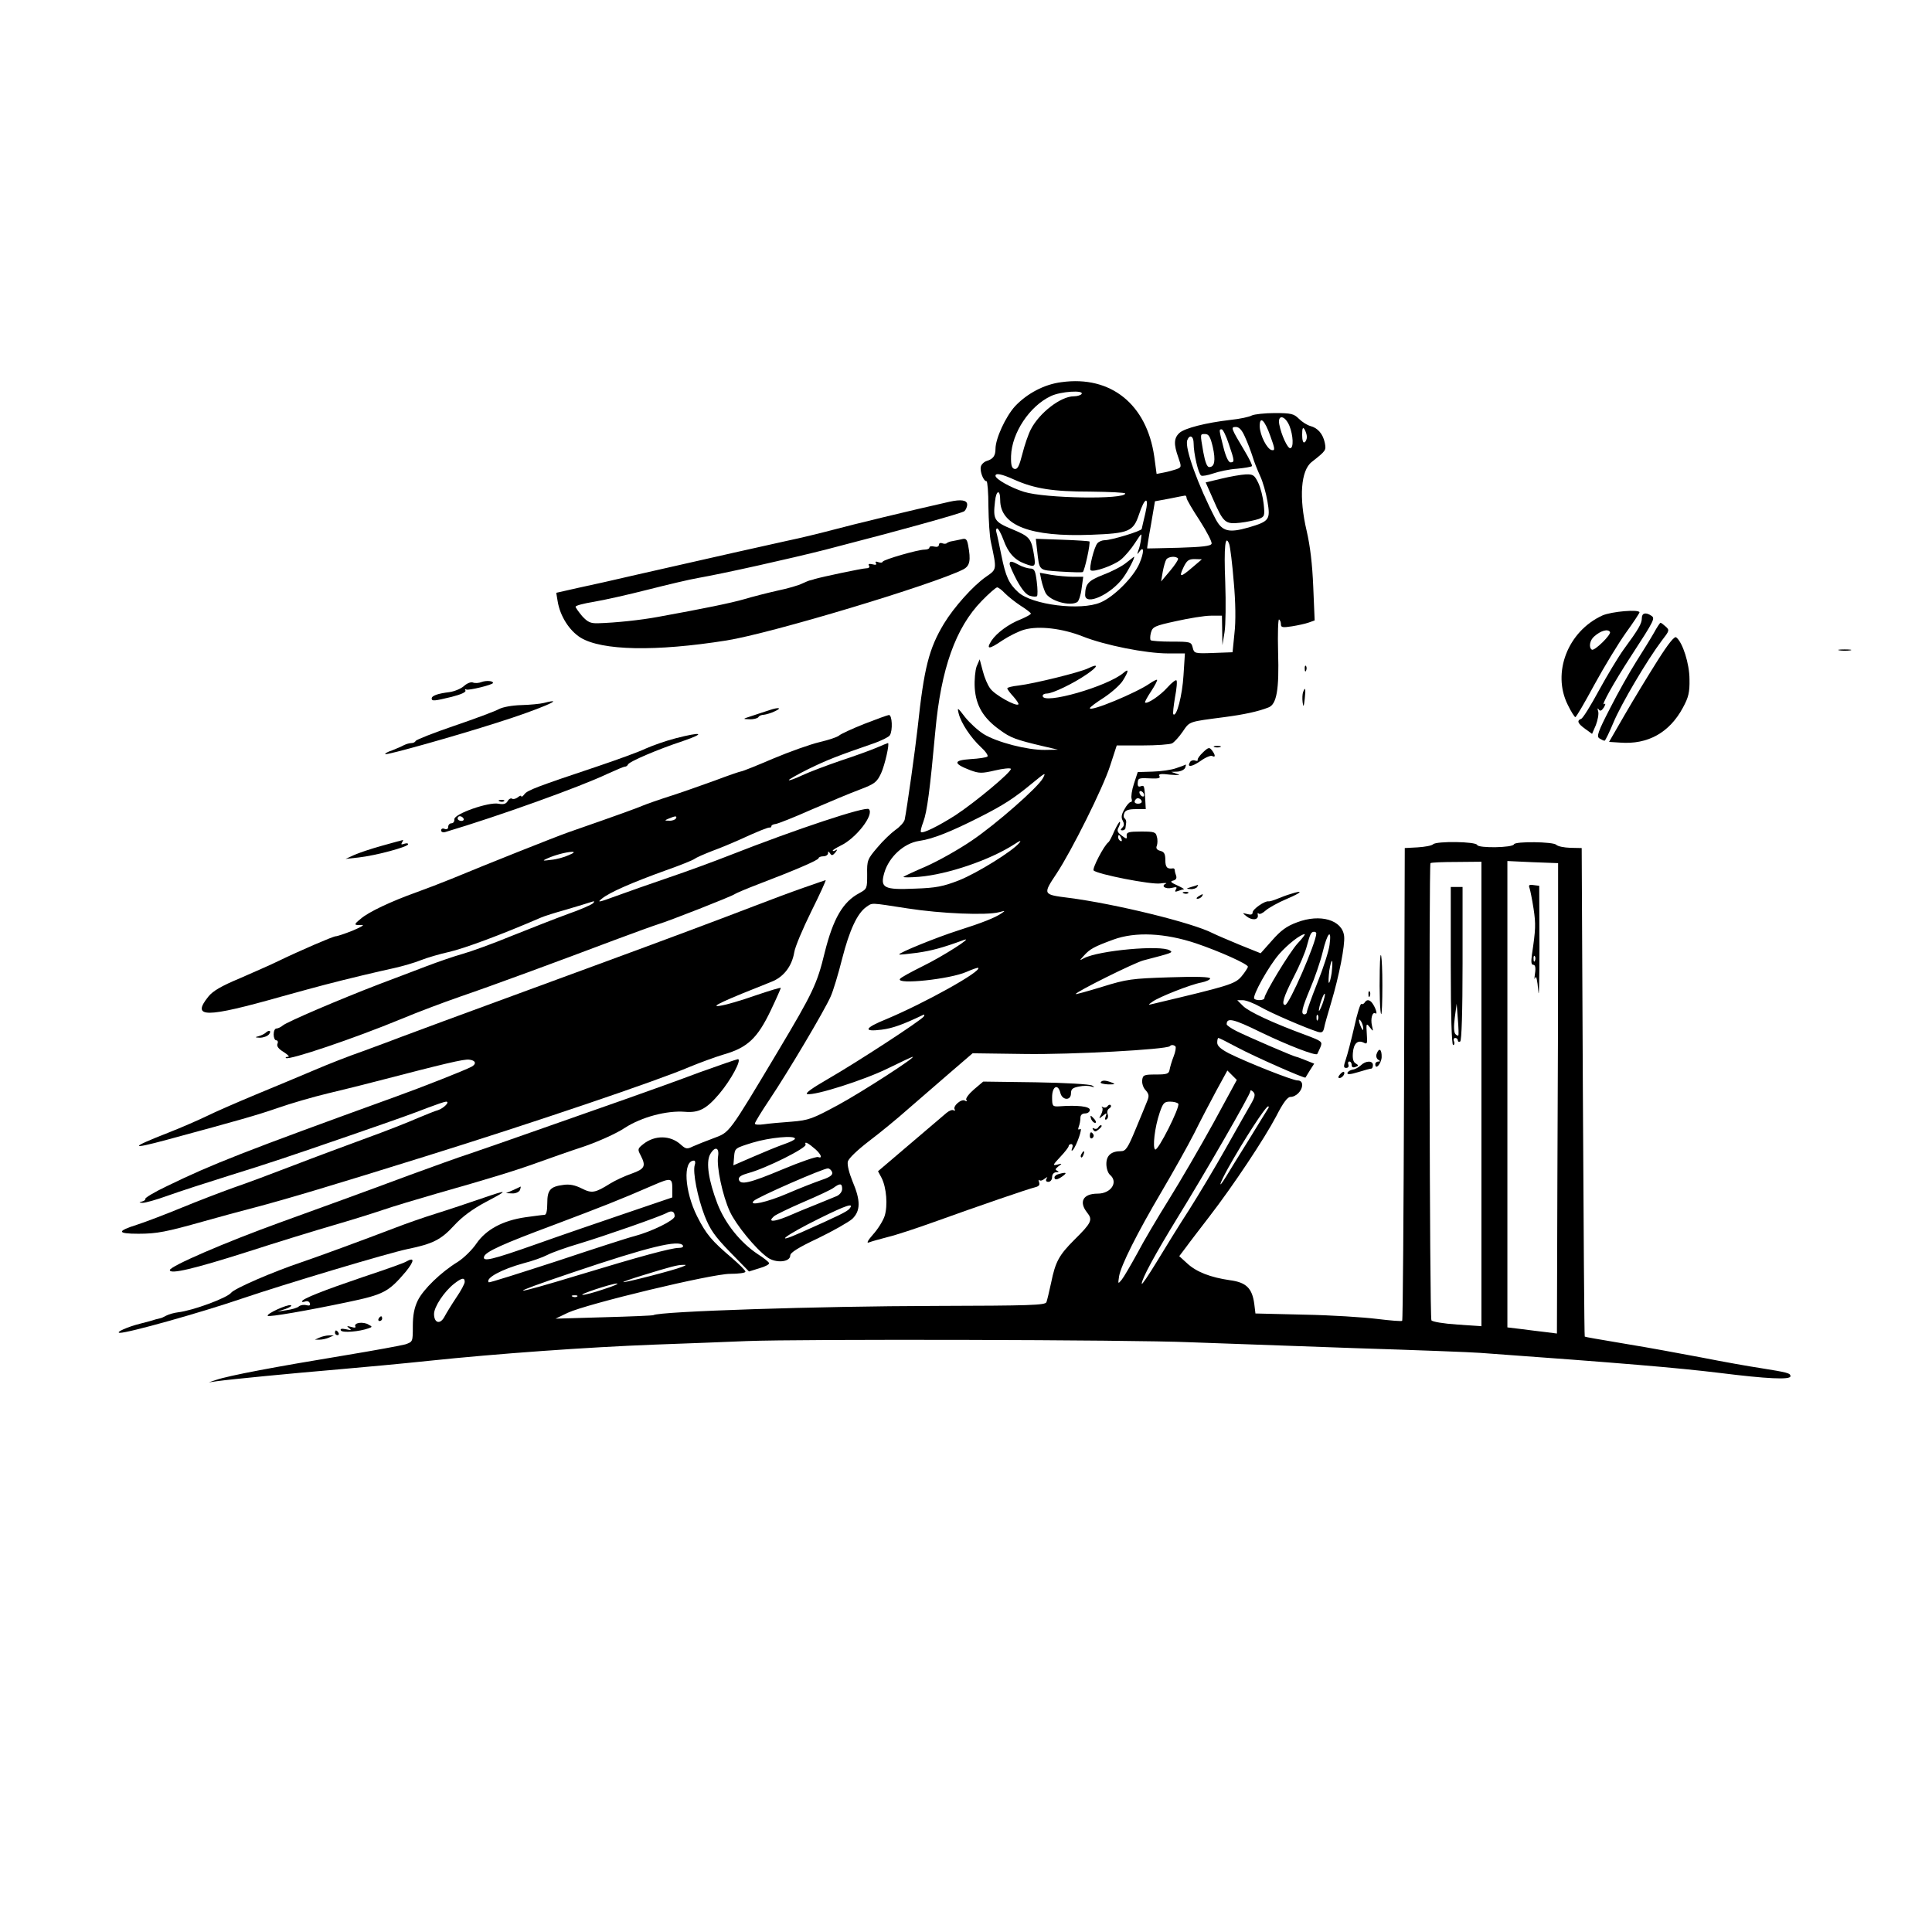 <?xml version="1.0" standalone="no"?>
<!DOCTYPE svg PUBLIC "-//W3C//DTD SVG 20010904//EN"
 "http://www.w3.org/TR/2001/REC-SVG-20010904/DTD/svg10.dtd">
<svg version="1.0" xmlns="http://www.w3.org/2000/svg"
 width="819pt" height="819pt" viewBox="0 0 819 819"
 preserveAspectRatio="xMidYMid meet">

<g transform="translate(0,819) scale(0.1,-0.1)"
fill="#000000" stroke="none">
<path d="M4500 6570 c-73 -9 -146 -48 -197 -102 -40 -44 -83 -137 -83 -181 0
-29 -10 -43 -37 -51 -12 -4 -23 -15 -25 -24 -5 -20 11 -62 24 -62 4 0 8 -48 8
-107 1 -60 5 -128 11 -153 25 -116 25 -113 -21 -145 -55 -38 -136 -129 -178
-198 -64 -106 -85 -188 -112 -442 -10 -91 -45 -341 -55 -390 -3 -11 -20 -30
-39 -43 -18 -13 -53 -46 -77 -75 -42 -49 -44 -55 -43 -113 0 -60 0 -62 -33
-80 -70 -37 -111 -108 -147 -252 -32 -133 -51 -172 -196 -415 -214 -358 -206
-346 -275 -372 -33 -12 -72 -28 -88 -35 -24 -12 -30 -11 -50 7 -44 41 -111 42
-160 3 -24 -19 -25 -22 -11 -48 23 -45 18 -57 -38 -77 -29 -10 -70 -29 -91
-42 -64 -40 -78 -43 -121 -21 -28 14 -51 19 -78 15 -56 -7 -68 -22 -68 -78 0
-32 -4 -49 -12 -49 -7 0 -43 -5 -80 -10 -97 -14 -167 -52 -208 -111 -18 -27
-54 -62 -79 -78 -72 -44 -147 -117 -170 -164 -15 -31 -21 -63 -21 -109 0 -66
0 -66 -32 -77 -18 -5 -132 -26 -253 -46 -297 -49 -495 -86 -550 -105 l-30 -10
35 5 c58 8 314 33 515 50 105 9 276 25 380 36 294 31 674 58 960 69 143 5 319
12 390 15 230 9 1632 6 1880 -5 132 -5 447 -16 700 -25 253 -8 492 -17 530
-20 596 -43 834 -63 1015 -85 200 -25 300 -30 300 -14 0 13 -11 16 -130 35
-41 6 -154 26 -250 45 -96 18 -231 43 -300 54 -142 24 -189 32 -192 34 -2 0
-5 467 -8 1036 l-5 1035 -48 1 c-27 1 -53 6 -60 13 -13 13 -174 15 -179 2 -5
-15 -151 -17 -156 -3 -5 15 -173 17 -187 3 -6 -6 -35 -11 -65 -13 l-55 -3 -3
-1000 c-2 -549 -5 -1001 -8 -1004 -2 -3 -50 1 -107 8 -56 7 -195 16 -308 18
l-207 5 -5 41 c-9 66 -34 91 -103 100 -83 12 -142 35 -181 71 l-34 31 28 37
c15 21 60 79 99 130 102 132 234 331 284 426 29 57 48 82 60 82 24 0 50 26 50
51 0 12 -7 19 -20 19 -21 0 -213 76 -291 115 -34 18 -49 31 -49 45 0 11 2 20
5 20 3 0 39 -18 80 -40 75 -40 286 -133 289 -128 1 2 10 16 19 31 l18 28 -35
14 c-20 8 -38 15 -41 15 -8 0 -210 87 -255 110 -22 11 -40 24 -40 28 0 30 29
23 147 -35 112 -54 231 -100 237 -91 1 2 7 14 13 28 10 24 8 26 -61 52 -144
53 -241 99 -266 123 l-25 25 24 0 c13 0 47 -13 75 -29 47 -27 192 -89 242
-105 17 -5 23 -2 27 16 2 13 16 61 30 108 34 114 59 243 55 281 -7 69 -101 97
-200 59 -44 -16 -69 -35 -105 -76 l-49 -55 -87 35 c-48 20 -100 42 -116 50
-84 44 -415 125 -611 150 -110 14 -110 14 -51 103 63 95 197 363 227 457 l28
86 109 0 c59 0 116 4 126 9 10 6 30 28 45 50 30 44 24 41 176 61 84 11 144 24
187 41 35 13 46 75 41 236 -2 77 0 139 4 137 5 -3 8 -12 8 -21 0 -13 8 -14 47
-8 25 4 57 11 71 16 l25 9 -6 143 c-4 97 -13 172 -28 237 -33 140 -25 256 22
292 61 48 61 49 55 81 -8 38 -30 63 -61 71 -14 4 -35 17 -49 31 -21 21 -33 24
-102 24 -42 0 -86 -5 -97 -10 -10 -6 -51 -15 -91 -19 -104 -12 -194 -35 -216
-55 -24 -22 -25 -48 -5 -104 14 -40 14 -42 -8 -50 -12 -4 -36 -11 -53 -14
l-31 -6 -10 74 c-32 221 -184 344 -393 315z m85 -50 c-3 -5 -18 -10 -33 -10
-55 0 -146 -70 -182 -140 -11 -21 -27 -68 -36 -104 -13 -51 -20 -66 -33 -64
-12 3 -16 15 -15 55 3 98 79 212 169 254 42 20 141 26 130 9z m881 -135 c16
-40 19 -95 3 -95 -11 0 -37 55 -46 101 -8 43 24 39 43 -6z m-81 -43 c20 -55
21 -63 6 -60 -20 4 -50 63 -51 101 0 46 21 27 45 -41z m-107 -5 c11 -24 25
-61 32 -83 6 -21 21 -58 32 -82 11 -23 25 -72 31 -108 13 -77 8 -84 -80 -110
-84 -24 -112 -17 -140 36 -74 142 -132 302 -120 334 10 26 27 18 27 -14 0 -42
20 -129 32 -136 5 -3 28 1 51 9 23 8 68 18 101 20 32 3 60 8 63 11 3 3 -11 31
-30 63 -59 99 -61 103 -38 103 14 0 26 -13 39 -43z m262 1 c0 -9 -4 -20 -10
-23 -6 -4 -10 9 -10 32 0 28 3 34 10 23 5 -8 10 -23 10 -32z m-331 -30 c25
-73 25 -78 7 -78 -8 0 -20 24 -30 65 -19 75 -19 75 -7 75 5 0 19 -28 30 -62z
m-68 -12 c13 -58 8 -86 -15 -86 -9 0 -17 20 -25 63 -14 81 -14 77 8 77 15 0
22 -12 32 -54z m-840 -140 c86 -38 163 -50 321 -50 82 -1 148 -4 148 -8 0 -26
-340 -21 -429 7 -55 17 -121 54 -121 68 0 13 26 8 81 -17z m-61 -86 c0 -108
129 -157 385 -147 161 6 179 14 203 85 25 77 45 81 27 5 -8 -32 -14 -61 -15
-65 0 -9 -129 -48 -157 -48 -11 0 -25 -6 -31 -13 -14 -16 -36 -106 -29 -114
11 -11 99 20 129 45 17 14 44 46 60 71 28 43 29 44 25 16 -2 -16 -7 -39 -12
-50 -5 -16 -5 -17 4 -5 21 30 22 0 1 -49 -25 -58 -109 -142 -165 -165 -84 -36
-290 -10 -348 43 -40 36 -54 67 -72 157 -9 44 -18 87 -21 97 -3 9 -1 17 3 17
5 0 17 -22 27 -49 19 -53 46 -84 89 -100 44 -17 48 -14 41 32 -12 75 -18 82
-92 113 -78 32 -83 41 -74 119 5 48 22 52 22 5z m790 9 c0 -6 25 -49 56 -96
30 -47 53 -91 50 -98 -3 -10 -41 -14 -138 -17 -73 -2 -134 -3 -135 -3 -1 0 6
46 16 100 l17 100 60 11 c32 7 62 12 67 13 4 1 7 -4 7 -10z m200 -355 c8 -88
9 -169 3 -219 l-8 -80 -81 -3 c-80 -3 -82 -2 -88 23 -6 24 -9 25 -90 25 -45 0
-85 3 -88 6 -3 3 -3 17 1 32 7 25 15 29 107 49 54 12 120 23 147 23 l47 0 1
-62 1 -63 9 55 c5 30 6 126 3 212 -6 151 0 207 17 161 4 -12 13 -83 19 -159z
m-236 98 c2 -4 -13 -27 -34 -52 l-38 -45 7 41 c4 22 11 46 15 52 8 13 42 16
50 4z m61 -37 c-51 -44 -59 -44 -38 0 14 29 22 35 47 35 l31 -1 -40 -34z
m-795 -110 c14 -14 44 -38 67 -53 24 -15 43 -30 43 -33 0 -4 -19 -14 -42 -24
-52 -20 -103 -58 -125 -91 -24 -38 -11 -38 46 1 29 19 71 40 94 46 62 17 161
5 247 -29 93 -37 267 -72 362 -72 l71 0 -6 -93 c-5 -84 -29 -178 -43 -165 -3
3 1 35 7 72 7 36 10 69 6 72 -3 3 -20 -10 -38 -30 -30 -34 -86 -72 -95 -64 -2
2 10 24 26 48 16 24 27 46 25 48 -2 2 -16 -5 -32 -16 -56 -39 -253 -121 -253
-104 0 4 27 24 60 45 33 22 69 54 80 72 25 40 26 53 3 33 -67 -58 -343 -137
-343 -98 0 6 8 10 18 10 24 0 113 43 168 81 49 33 54 49 7 26 -34 -17 -229
-65 -295 -73 -27 -3 -48 -8 -48 -12 0 -4 12 -20 26 -35 14 -16 24 -31 21 -33
-10 -10 -101 41 -119 67 -11 14 -25 47 -32 75 l-13 49 -13 -30 c-6 -17 -10
-57 -8 -91 5 -75 36 -128 106 -178 46 -34 68 -42 187 -70 l60 -14 -56 -1 c-73
-1 -202 32 -259 67 -24 15 -60 48 -79 72 -32 42 -34 43 -27 15 10 -40 51 -102
94 -142 20 -18 32 -36 28 -40 -4 -4 -36 -9 -72 -11 -74 -5 -74 -19 -1 -47 38
-14 49 -14 105 -1 34 8 64 11 67 7 6 -11 -151 -142 -235 -197 -72 -46 -139
-79 -146 -71 -3 3 2 22 10 43 16 43 28 134 51 385 24 264 86 438 196 551 31
32 61 58 66 58 5 0 20 -11 33 -25z m161 -784 c-21 -39 -199 -195 -301 -264
-57 -39 -145 -88 -195 -110 -49 -21 -92 -41 -95 -44 -3 -3 27 -3 65 0 123 10
303 72 405 138 24 16 31 18 21 6 -27 -34 -178 -128 -256 -159 -67 -26 -97 -32
-185 -35 -134 -6 -150 3 -131 68 20 67 83 124 146 134 58 8 134 38 260 102 99
50 145 80 220 142 57 47 60 48 46 22z m1859 -1339 l0 -984 -102 7 c-60 4 -106
12 -110 18 -8 13 -11 1930 -4 1938 3 3 53 5 111 5 l105 1 0 -985z m325 644 c0
-185 -1 -634 -3 -997 l-2 -662 -47 6 c-27 3 -74 9 -105 13 l-58 7 0 988 0 989
108 -5 107 -4 0 -335z m-2757 143 c141 -22 334 -30 387 -16 27 7 28 7 10 -5
-26 -18 -81 -40 -185 -73 -88 -28 -253 -95 -248 -101 2 -2 36 2 76 7 62 9 107
21 197 54 48 18 -88 -69 -172 -110 -50 -25 -95 -49 -98 -55 -16 -25 212 -1
282 30 25 11 48 19 50 17 14 -15 -227 -149 -389 -217 -94 -38 -101 -55 -21
-45 47 6 89 21 177 63 5 3 6 -1 2 -7 -10 -16 -283 -194 -408 -266 -64 -37 -97
-60 -86 -63 33 -7 243 60 342 109 55 27 102 49 105 49 16 0 -213 -148 -314
-203 -111 -60 -126 -66 -200 -72 -44 -3 -97 -8 -117 -11 -21 -3 -38 -2 -38 3
0 5 28 51 63 103 79 118 232 376 258 435 11 24 33 97 49 161 31 121 64 192
102 219 28 19 13 19 176 -6z m1732 -106 c-1 -40 -115 -303 -132 -303 -17 0 -7
34 36 118 25 48 50 107 56 132 14 52 18 60 31 60 5 0 9 -3 9 -7z m-510 -42
c103 -35 220 -88 220 -99 0 -4 -12 -23 -27 -41 -28 -33 -53 -40 -373 -116 -25
-6 -25 -6 -4 9 28 20 162 73 207 81 20 4 37 12 37 17 0 7 -58 9 -172 5 -160
-5 -182 -8 -285 -40 -62 -19 -113 -33 -113 -31 0 9 251 134 288 143 123 32
126 33 111 42 -37 24 -301 0 -364 -33 -20 -11 -20 -11 0 11 25 28 43 38 125
68 93 34 218 28 350 -16z m431 0 c-34 -37 -141 -213 -141 -232 0 -10 -33 -12
-43 -3 -10 11 62 140 106 190 36 41 91 84 108 84 3 0 -10 -18 -30 -39z m135
-7 c-3 -25 -26 -97 -51 -159 -25 -63 -45 -119 -45 -125 0 -5 -4 -10 -10 -10
-17 0 -11 25 24 109 19 44 43 114 53 155 20 83 39 103 29 30z m9 -119 c-4 -25
-9 -44 -12 -41 -2 2 -1 25 2 51 4 25 9 44 12 41 2 -2 1 -25 -2 -51z m-39 -131
c-8 -21 -15 -34 -15 -28 -1 15 20 76 25 71 2 -2 -2 -21 -10 -43z m-19 -66 c-3
-8 -6 -5 -6 6 -1 11 2 17 5 13 3 -3 4 -12 1 -19z m-604 -114 c3 -4 0 -23 -8
-43 -8 -20 -15 -45 -17 -56 -3 -17 -11 -20 -58 -20 -50 0 -55 -2 -58 -23 -2
-13 4 -33 14 -43 15 -17 16 -25 7 -47 -6 -15 -28 -69 -49 -119 -33 -80 -42
-93 -62 -93 -41 0 -62 -18 -62 -54 0 -19 7 -39 15 -46 37 -31 5 -80 -52 -80
-62 0 -81 -35 -44 -81 24 -30 18 -43 -55 -115 -65 -65 -80 -93 -98 -181 -8
-37 -17 -75 -20 -83 -5 -13 -68 -15 -474 -16 -491 -1 -1165 -23 -1192 -39 -3
-2 -98 -6 -210 -9 l-205 -6 52 25 c82 38 609 165 688 165 36 0 65 4 65 9 0 6
-26 31 -57 58 -86 73 -109 100 -148 177 -53 106 -61 236 -13 236 5 0 7 -9 3
-19 -9 -30 12 -137 42 -215 23 -58 42 -86 108 -154 l80 -82 45 14 c25 7 43 17
40 22 -2 5 -23 22 -47 37 -75 50 -139 130 -172 215 -37 97 -49 174 -31 208 20
36 40 31 34 -8 -7 -44 19 -167 50 -234 26 -56 108 -157 159 -194 35 -26 97
-21 97 8 0 12 35 34 118 73 64 31 129 68 145 82 35 34 36 77 1 159 -15 37 -23
70 -20 84 4 14 41 49 89 86 45 34 121 96 168 138 47 41 128 111 179 155 l93
80 221 -3 c198 -3 600 19 615 33 6 7 17 6 24 -1z m160 -326 c-55 -100 -140
-246 -188 -323 -48 -77 -109 -180 -135 -230 -27 -49 -56 -99 -65 -110 -16 -19
-16 -19 -11 15 8 46 76 182 181 360 47 80 109 190 137 245 27 55 71 138 95
183 l46 84 20 -20 20 -20 -100 -184z m161 84 c-12 -20 -59 -104 -106 -187 -46
-82 -118 -202 -158 -265 -41 -63 -102 -162 -137 -220 -35 -57 -63 -99 -63 -92
0 21 56 124 151 279 118 191 309 523 309 536 0 7 5 6 12 -1 10 -10 9 -20 -8
-50z m-309 -1 c8 -14 -86 -201 -98 -194 -12 7 -2 95 19 156 14 41 19 47 44 47
16 0 31 -4 35 -9z m382 -18 c-3 -5 -40 -64 -82 -133 -43 -69 -87 -140 -97
-157 -37 -60 -30 -34 8 35 66 118 159 262 170 262 3 0 3 -3 1 -7z m-2007 -130
c0 -5 -22 -15 -48 -24 -26 -9 -84 -33 -130 -53 l-83 -36 3 37 c3 36 4 36 78
59 72 22 180 32 180 17z m88 -46 c24 -22 29 -39 10 -32 -7 3 -74 -20 -148 -51
-143 -60 -182 -69 -188 -44 -2 11 11 19 40 27 75 20 249 107 243 121 -6 16 11
7 43 -21z m70 -98 c2 -11 -12 -20 -45 -31 -26 -9 -91 -34 -144 -57 -88 -38
-167 -55 -144 -32 17 17 299 140 315 138 8 -1 16 -9 18 -18z m-678 -67 l0 -38
-197 -67 c-109 -37 -281 -96 -382 -132 -187 -66 -226 -75 -219 -52 7 21 77 53
300 136 201 76 271 103 418 167 74 32 80 31 80 -14z m720 -2 c0 -12 -10 -24
-22 -30 -13 -5 -52 -21 -88 -36 -36 -14 -91 -37 -123 -51 -59 -24 -84 -24 -56
1 8 7 64 34 124 60 61 26 119 53 129 61 27 20 36 19 36 -5z m31 -84 c-10 -12
-44 -29 -206 -101 -123 -55 -65 -11 77 59 117 58 151 69 129 42z m-741 -32 c0
-17 -98 -65 -170 -84 -25 -6 -173 -54 -329 -106 -157 -51 -286 -92 -289 -90
-16 17 53 55 148 81 36 9 81 25 100 35 19 10 80 32 135 48 109 33 347 116 373
131 20 11 32 5 32 -15z m35 -124 c3 -6 -4 -10 -17 -10 -33 0 -171 -38 -418
-113 -309 -94 -326 -90 -35 8 325 110 454 141 470 115z m-5 -91 c-35 -14 -244
-68 -248 -64 -2 1 34 14 80 28 120 37 150 45 173 45 16 1 16 -1 -5 -9z m-920
-63 c0 -8 -16 -38 -36 -67 -20 -30 -42 -66 -50 -81 -18 -34 -44 -27 -44 12 0
30 43 95 85 128 32 25 45 28 45 8z m590 -31 c-41 -14 -82 -25 -90 -24 -21 0
120 47 145 48 11 0 -14 -11 -55 -24z m-113 -31 c-3 -3 -12 -4 -19 -1 -8 3 -5
6 6 6 11 1 17 -2 13 -5z"/>
<path d="M5178 6161 l-67 -16 31 -70 c44 -101 52 -108 115 -101 28 3 64 11 79
16 25 10 26 13 21 63 -3 29 -13 69 -23 90 -16 33 -22 37 -53 36 -20 -1 -66 -9
-103 -18z"/>
<path d="M4396 5861 c11 -94 4 -87 100 -94 48 -3 90 -4 94 -2 8 5 34 125 28
130 -2 1 -53 5 -115 7 l-112 4 5 -45z"/>
<path d="M4775 5805 c-16 -14 -60 -37 -97 -51 -66 -26 -77 -39 -78 -86 0 -48
110 2 162 74 21 29 52 89 45 88 -1 -1 -15 -12 -32 -25z"/>
<path d="M4280 5799 c0 -6 14 -38 31 -70 22 -40 40 -61 56 -65 13 -4 26 -4 29
-1 3 3 3 30 -1 61 -6 48 -10 56 -29 56 -11 1 -32 7 -46 15 -31 17 -40 18 -40
4z"/>
<path d="M4415 5728 c4 -18 12 -41 17 -51 17 -34 104 -59 135 -39 6 4 15 30
18 57 l7 50 -44 0 c-23 0 -65 4 -91 8 l-49 9 7 -34z"/>
<path d="M6150 4095 c0 -209 4 -335 10 -335 5 0 7 7 4 15 -4 8 -1 15 5 15 6 0
11 -5 11 -11 0 -5 5 -7 10 -4 6 4 10 125 10 331 l0 324 -25 0 -25 0 0 -335z
m32 -294 c-1 -3 -7 0 -12 5 -7 7 -8 33 -3 70 l8 59 5 -65 c3 -36 4 -67 2 -69z"/>
<path d="M6484 4425 c3 -9 11 -48 17 -87 10 -66 9 -88 -7 -195 -4 -31 -3 -43
6 -43 8 0 11 -12 7 -37 -3 -21 -3 -29 1 -18 4 12 9 -9 13 -55 3 -41 5 42 5
185 l-1 260 -24 3 c-19 3 -22 0 -17 -13z m23 -307 c-3 -8 -6 -5 -6 6 -1 11 2
17 5 13 3 -3 4 -12 1 -19z"/>
<path d="M4129 3572 c-22 -19 -36 -38 -33 -44 5 -7 2 -8 -5 -4 -15 10 -53 -23
-44 -37 3 -5 1 -7 -4 -4 -6 4 -19 -1 -31 -11 -11 -9 -81 -69 -155 -132 l-135
-115 15 -28 c21 -41 27 -118 13 -162 -7 -21 -29 -56 -49 -78 -22 -25 -29 -38
-18 -34 10 4 45 14 80 23 34 8 122 37 197 64 189 68 401 141 428 147 16 4 21
10 17 21 -3 9 -3 13 1 9 4 -4 14 -1 22 6 13 9 14 9 8 0 -4 -8 -1 -13 8 -13 9
0 16 9 16 20 0 12 7 20 18 21 11 0 12 2 4 6 -10 4 -9 8 5 19 17 12 16 13 -5 7
-21 -5 -19 -1 12 32 20 21 36 42 36 46 0 5 5 9 11 9 6 0 8 -7 4 -17 -4 -11 -3
-14 3 -8 16 18 43 97 31 89 -9 -5 -10 -2 -6 10 4 10 7 26 7 37 0 12 7 19 20
19 11 0 20 7 20 15 0 15 -52 21 -132 15 -26 -1 -28 1 -28 39 0 46 25 59 35 18
8 -32 45 -34 45 -2 0 18 7 24 34 29 18 4 42 4 52 0 15 -4 16 -3 4 4 -8 6 -116
12 -239 14 l-223 3 -39 -33z"/>
<path d="M4666 3602 c-3 -4 12 -8 32 -9 28 0 32 1 17 7 -27 11 -43 12 -49 2z"/>
<path d="M4695 3501 c-3 -6 -12 -8 -18 -5 -7 4 -9 4 -5 -1 4 -4 2 -17 -4 -29
-11 -20 -10 -20 7 -6 17 14 18 13 12 -3 -4 -11 -3 -16 4 -12 6 4 8 14 4 23 -3
8 0 19 7 23 7 4 10 11 6 14 -3 4 -9 1 -13 -4z"/>
<path d="M4626 3445 c4 -8 11 -15 16 -15 6 0 5 6 -2 15 -7 8 -14 15 -16 15 -2
0 -1 -7 2 -15z"/>
<path d="M4655 3410 c-4 -6 -11 -7 -17 -4 -7 4 -8 2 -4 -5 6 -9 11 -9 22 0 14
11 18 19 10 19 -3 0 -8 -5 -11 -10z"/>
<path d="M4620 3374 c0 -8 5 -12 10 -9 6 4 8 11 5 16 -9 14 -15 11 -15 -7z"/>
<path d="M4585 3299 c-4 -6 -5 -12 -2 -15 2 -3 7 2 10 11 7 17 1 20 -8 4z"/>
<path d="M4488 3213 c-10 -2 -18 -9 -18 -14 0 -13 13 -11 36 6 19 14 14 17
-18 8z"/>
<path d="M4025 6063 c-165 -37 -420 -99 -490 -118 -49 -13 -142 -36 -205 -49
-108 -24 -266 -59 -630 -142 -85 -20 -197 -45 -249 -56 l-93 -21 6 -36 c10
-62 49 -124 97 -154 90 -55 317 -60 619 -12 189 30 876 237 1003 301 29 15 33
39 21 103 -5 26 -10 30 -28 25 -12 -3 -30 -6 -39 -8 -9 -1 -19 -5 -23 -8 -3
-4 -12 -4 -20 -1 -8 3 -14 0 -14 -7 0 -7 -8 -10 -20 -7 -11 3 -20 1 -20 -4 0
-5 -9 -9 -21 -9 -28 0 -173 -42 -177 -51 -2 -5 -10 -5 -19 -2 -10 4 -14 2 -10
-4 5 -7 -1 -9 -15 -5 -14 3 -19 1 -14 -6 4 -6 -1 -11 -11 -11 -17 0 -191 -37
-221 -46 -7 -3 -14 -4 -17 -5 -3 0 -18 -6 -33 -13 -15 -8 -63 -22 -107 -31
-44 -10 -107 -26 -140 -36 -55 -16 -172 -40 -365 -75 -75 -14 -182 -25 -254
-27 -32 -1 -44 4 -68 30 -15 18 -28 36 -28 40 0 5 35 14 78 21 42 7 145 30
227 51 83 21 179 44 215 50 108 19 386 81 540 120 329 85 576 154 588 163 6 5
12 18 12 28 0 19 -26 23 -75 12z"/>
<path d="M6793 5581 c-147 -67 -215 -243 -147 -379 14 -29 29 -52 32 -52 4 0
40 62 81 138 41 75 101 174 133 219 32 44 58 84 58 87 0 14 -118 4 -157 -13z
m32 -70 c6 -11 -66 -82 -77 -75 -14 9 -9 40 10 56 28 25 58 33 67 19z"/>
<path d="M6960 5570 c0 -23 -13 -46 -77 -133 -23 -32 -70 -110 -105 -174 -34
-63 -68 -118 -75 -120 -20 -8 -15 -20 17 -43 l29 -21 16 37 c8 21 13 47 10 58
-4 13 -3 16 2 9 6 -9 12 -7 22 8 8 14 8 19 1 14 -15 -10 40 90 115 205 99 152
102 159 85 170 -24 16 -40 11 -40 -10z"/>
<path d="M7011 5507 c-13 -23 -47 -78 -75 -122 -28 -44 -78 -133 -111 -198
-51 -99 -58 -119 -45 -127 8 -5 18 -10 22 -10 3 0 20 35 38 78 32 77 143 265
205 347 32 41 33 44 16 59 -10 9 -19 16 -22 16 -2 0 -15 -19 -28 -43z"/>
<path d="M7025 5387 c-38 -60 -100 -162 -137 -226 l-67 -116 47 -3 c117 -9
209 42 266 148 24 44 29 65 28 120 0 66 -29 157 -56 178 -7 7 -33 -25 -81
-101z"/>
<path d="M7798 5433 c12 -2 32 -2 45 0 12 2 2 4 -23 4 -25 0 -35 -2 -22 -4z"/>
<path d="M5531 5354 c0 -11 3 -14 6 -6 3 7 2 16 -1 19 -3 4 -6 -2 -5 -13z"/>
<path d="M2042 5299 c-12 -5 -29 -6 -38 -2 -8 3 -25 -4 -37 -15 -12 -11 -40
-23 -62 -26 -49 -6 -75 -15 -75 -27 0 -12 11 -11 85 7 39 10 62 20 58 27 -3 5
-2 7 4 4 8 -5 113 20 113 28 0 9 -28 11 -48 4z"/>
<path d="M5524 5256 c-3 -8 -4 -27 -2 -43 3 -23 5 -20 9 15 5 43 2 53 -7 28z"/>
<path d="M2305 5210 c-16 -4 -59 -8 -95 -9 -38 -1 -78 -8 -95 -17 -16 -9 -102
-41 -190 -71 -88 -30 -161 -59 -163 -64 -2 -5 -10 -9 -18 -9 -8 0 -22 -4 -32
-9 -9 -5 -32 -15 -50 -22 -18 -6 -31 -13 -29 -16 6 -5 292 75 476 134 172 54
306 111 196 83z"/>
<path d="M3260 5179 c-14 -4 -45 -15 -70 -23 -43 -14 -44 -14 -13 -15 17 -1
35 4 38 9 3 6 14 10 23 10 9 1 31 7 47 15 33 15 15 18 -25 4z"/>
<path d="M3663 5121 c-50 -20 -98 -42 -106 -49 -8 -7 -45 -19 -83 -28 -38 -9
-126 -40 -197 -70 -70 -30 -130 -54 -135 -54 -4 0 -54 -17 -112 -39 -58 -21
-143 -51 -190 -66 -47 -15 -98 -33 -115 -40 -26 -11 -88 -34 -315 -113 -57
-20 -353 -138 -495 -197 -44 -18 -112 -44 -151 -58 -106 -38 -202 -83 -235
-112 -31 -25 -30 -28 6 -26 11 0 -7 -10 -40 -24 -33 -13 -65 -24 -72 -24 -13
-1 -152 -61 -243 -105 -30 -15 -104 -47 -163 -73 -79 -33 -115 -54 -134 -78
-73 -91 -13 -91 312 1 72 20 153 42 180 49 95 25 230 57 295 71 36 8 88 23
115 34 28 11 80 26 116 34 67 15 225 74 394 147 11 5 58 20 105 33 47 14 94
28 105 32 15 5 17 4 9 -5 -6 -6 -53 -27 -105 -45 -52 -19 -159 -61 -239 -93
-80 -33 -174 -67 -210 -77 -36 -10 -105 -34 -155 -53 -49 -19 -137 -52 -195
-74 -167 -64 -394 -161 -411 -176 -8 -7 -21 -13 -27 -13 -7 0 -12 -11 -12 -25
0 -14 5 -25 11 -25 6 0 9 -7 5 -15 -4 -10 5 -22 27 -35 17 -11 26 -20 18 -20
-8 0 -12 -2 -9 -5 11 -11 287 82 488 165 69 29 181 71 250 95 135 46 414 149
655 240 83 31 166 61 185 67 44 13 312 118 325 128 6 4 48 22 95 40 160 61
260 104 260 112 0 4 9 8 20 8 11 0 20 6 20 13 0 9 2 9 9 -1 6 -10 11 -9 22 4
9 12 10 15 2 10 -7 -4 -13 -5 -13 -2 0 3 15 12 33 21 66 31 144 132 120 155
-13 13 -308 -85 -588 -195 -66 -26 -183 -69 -260 -95 -77 -26 -178 -62 -225
-79 -73 -27 -81 -28 -58 -10 32 26 125 67 272 120 60 21 114 43 120 48 6 5 40
20 76 34 36 13 85 34 110 45 83 38 125 55 133 54 4 -1 7 2 7 6 0 4 8 8 18 9 9
1 78 28 152 61 74 32 167 71 205 85 63 24 72 31 90 69 16 35 37 128 29 128 -1
0 -24 -9 -49 -20 -26 -11 -95 -36 -153 -55 -58 -20 -130 -47 -160 -61 -30 -14
-56 -24 -58 -21 -2 2 35 23 83 47 80 39 121 55 283 111 29 11 58 25 62 32 13
20 10 87 -4 86 -7 -1 -54 -18 -105 -38z m-798 -401 c-3 -5 -16 -10 -28 -9 -21
0 -21 1 -2 9 28 12 37 12 30 0z m-454 -155 c-19 -9 -52 -18 -75 -20 -37 -5
-38 -4 -16 6 31 14 79 27 105 28 13 0 8 -5 -14 -14z"/>
<path d="M2863 5060 c-39 -10 -96 -30 -125 -43 -29 -14 -120 -47 -203 -75
-257 -86 -300 -102 -312 -119 -7 -9 -13 -13 -13 -9 0 5 -7 3 -15 -4 -8 -6 -19
-9 -24 -6 -5 4 -14 -1 -19 -10 -7 -12 -17 -15 -39 -11 -42 8 -188 -43 -187
-66 1 -9 -4 -17 -12 -17 -8 0 -14 -7 -14 -15 0 -9 -6 -12 -15 -9 -8 4 -15 1
-15 -6 0 -7 8 -10 18 -7 225 67 573 192 688 247 35 16 68 30 73 30 5 0 11 4
13 9 4 12 125 64 234 100 99 34 79 40 -33 11z m-898 -340 c3 -5 -1 -10 -9 -10
-9 0 -16 5 -16 10 0 6 4 10 9 10 6 0 13 -4 16 -10z"/>
<path d="M5100 5001 c-14 -13 -24 -27 -23 -32 2 -4 -3 -6 -11 -3 -8 3 -17 0
-21 -6 -15 -24 6 -22 44 4 22 16 45 25 50 21 15 -8 13 6 -2 25 -10 13 -15 12
-37 -9z"/>
<path d="M5148 5023 c6 -2 18 -2 25 0 6 3 1 5 -13 5 -14 0 -19 -2 -12 -5z"/>
<path d="M4987 4934 c-21 -8 -66 -14 -101 -15 l-63 -2 -16 -49 c-9 -27 -13
-56 -10 -64 3 -8 1 -14 -4 -14 -5 0 -17 -13 -26 -30 -13 -22 -15 -35 -8 -48 7
-13 7 -22 -1 -30 -9 -9 -9 -12 0 -12 7 0 13 5 13 10 1 6 2 16 3 23 1 6 -2 15
-7 18 -4 3 -5 13 -1 22 4 12 18 17 49 17 l42 0 -2 38 c-4 62 -4 64 -19 59 -10
-4 -14 0 -13 14 1 21 4 22 61 19 27 -1 36 2 31 10 -6 9 6 11 46 6 37 -3 46 -2
29 3 l-25 9 26 1 c15 1 29 8 33 16 3 8 4 14 3 14 -1 -1 -19 -8 -40 -15z m-137
-115 c0 -6 -4 -7 -10 -4 -5 3 -10 11 -10 16 0 6 5 7 10 4 6 -3 10 -11 10 -16z
m-10 -28 c0 -4 -7 -8 -15 -8 -16 0 -20 9 -9 20 8 8 24 -1 24 -12z"/>
<path d="M2118 4793 c7 -3 16 -2 19 1 4 3 -2 6 -13 5 -11 0 -14 -3 -6 -6z"/>
<path d="M4724 4668 c-10 -24 -21 -45 -25 -48 -20 -15 -70 -113 -63 -120 16
-16 244 -61 283 -55 20 3 30 2 23 -1 -22 -10 -2 -24 25 -18 20 5 24 4 18 -6
-6 -10 -4 -12 9 -7 10 4 21 7 24 7 4 1 -9 8 -28 17 -27 12 -31 17 -17 20 12 3
16 10 13 20 -3 8 -6 19 -6 24 0 5 -3 8 -7 8 -25 -4 -33 4 -33 35 0 26 -5 35
-21 39 -15 4 -20 11 -15 22 3 9 4 26 0 38 -4 20 -11 22 -67 22 -52 0 -62 -3
-61 -17 2 -16 0 -16 -21 0 -18 13 -21 21 -13 35 5 10 8 21 5 23 -2 2 -12 -15
-23 -38z m30 -34 c3 -8 2 -12 -4 -9 -6 3 -10 10 -10 16 0 14 7 11 14 -7z"/>
<path d="M1620 4605 c-47 -13 -101 -31 -120 -40 l-35 -16 55 6 c72 8 210 45
210 56 0 5 -7 5 -17 2 -11 -4 -14 -3 -9 5 4 7 6 12 4 11 -2 0 -41 -11 -88 -24z"/>
<path d="M3410 4428 c-47 -16 -143 -52 -213 -79 -143 -55 -383 -145 -672 -251
-708 -260 -743 -273 -820 -302 -38 -15 -115 -43 -169 -63 -55 -19 -147 -55
-205 -80 -58 -25 -170 -71 -249 -104 -79 -33 -171 -73 -205 -90 -33 -16 -106
-48 -162 -70 -166 -65 -168 -74 -5 -30 310 84 377 103 467 134 54 19 150 47
213 62 63 15 156 38 205 51 289 75 371 95 394 92 28 -3 32 -18 10 -30 -28 -15
-208 -86 -319 -126 -649 -235 -781 -287 -972 -380 -53 -25 -94 -50 -92 -54 2
-3 -4 -9 -13 -11 -15 -4 -15 -5 2 -6 11 0 58 13 105 30 47 17 164 55 260 85
171 53 251 80 515 171 225 78 258 90 328 117 37 14 72 26 78 26 18 0 -10 -28
-34 -36 -12 -3 -51 -19 -87 -34 -36 -16 -132 -54 -215 -84 -82 -30 -222 -82
-310 -116 -88 -34 -203 -77 -256 -95 -53 -19 -152 -57 -220 -85 -68 -28 -152
-60 -186 -71 -89 -28 -88 -39 4 -39 79 0 118 8 278 53 50 14 144 40 210 57
141 37 344 98 725 217 453 141 988 322 1125 381 39 16 103 40 143 52 101 29
143 69 199 186 24 50 43 94 43 96 0 3 -49 -12 -108 -32 -59 -21 -128 -41 -152
-44 -43 -6 18 22 220 102 52 20 87 66 97 125 3 22 36 100 72 173 37 74 64 134
61 133 -3 -1 -43 -14 -90 -31z"/>
<path d="M5050 4430 c-23 -7 -23 -8 -3 -9 12 -1 25 4 28 9 3 6 5 10 3 9 -2 -1
-14 -5 -28 -9z"/>
<path d="M5018 4403 c7 -3 16 -2 19 1 4 3 -2 6 -13 5 -11 0 -14 -3 -6 -6z"/>
<path d="M5470 4400 c-14 -4 -38 -13 -55 -20 -16 -7 -34 -12 -38 -11 -15 3
-67 -33 -67 -47 0 -9 -7 -11 -22 -7 -23 6 -23 6 -3 -10 23 -18 51 -15 47 6 -2
8 0 11 4 6 4 -4 17 2 29 13 12 11 53 34 91 50 64 27 72 39 14 20z"/>
<path d="M5080 4390 c-9 -6 -10 -10 -3 -10 6 0 15 5 18 10 8 12 4 12 -15 0z"/>
<path d="M5849 4078 c-2 -93 1 -181 6 -187 3 -2 5 53 5 122 0 129 -9 179 -11
65z"/>
<path d="M5801 3974 c0 -11 3 -14 6 -6 3 7 2 16 -1 19 -3 4 -6 -2 -5 -13z"/>
<path d="M5785 3940 c-4 -6 -10 -8 -14 -6 -4 3 -18 -41 -30 -97 -13 -56 -29
-118 -36 -138 -10 -30 -10 -36 2 -36 8 0 12 6 9 14 -3 7 -1 13 4 13 6 0 10 -7
10 -15 0 -9 6 -12 16 -8 14 5 14 7 1 15 -10 5 -14 20 -12 44 3 40 20 57 46 44
15 -8 16 -4 13 38 -3 44 -2 46 13 27 15 -19 15 -19 9 7 -7 30 2 61 15 52 10
-6 0 25 -14 44 -11 15 -24 16 -32 2z m-6 -110 c0 -10 -3 -8 -9 5 -12 27 -12
43 0 25 5 -8 9 -22 9 -30z"/>
<path d="M1125 3811 c-6 -5 -19 -11 -30 -14 -16 -4 -14 -5 6 -6 15 0 32 6 39
14 13 16 0 21 -15 6z"/>
<path d="M5836 3723 c-4 -9 -1 -20 6 -25 10 -6 10 -8 1 -8 -7 0 -13 -5 -13
-11 0 -27 25 1 27 29 1 34 -11 43 -21 15z"/>
<path d="M2965 3644 c-82 -31 -224 -82 -315 -114 -91 -32 -257 -90 -370 -130
-113 -40 -243 -85 -290 -101 -47 -15 -159 -56 -250 -89 -91 -34 -219 -81 -285
-105 -66 -24 -187 -68 -270 -98 -232 -84 -465 -185 -465 -201 0 -19 102 5 328
77 130 42 293 92 362 112 69 20 163 49 210 65 47 16 150 47 230 70 229 65 339
99 430 132 47 17 135 48 196 68 61 21 139 56 173 79 71 46 178 74 254 68 59
-5 91 11 146 76 50 59 97 147 79 147 -7 -1 -80 -26 -163 -56z"/>
<path d="M5769 3674 c-9 -8 -24 -17 -34 -18 -11 -2 -21 -8 -23 -14 -2 -8 12
-7 45 3 26 8 51 15 56 15 4 0 7 7 7 15 0 20 -31 19 -51 -1z"/>
<path d="M5680 3635 c-8 -9 -8 -15 -2 -15 12 0 26 19 19 26 -2 2 -10 -2 -17
-11z"/>
<path d="M2175 3145 l-30 -13 26 -1 c15 -1 29 6 33 14 3 8 4 15 3 15 -1 -1
-15 -7 -32 -15z"/>
<path d="M2040 3109 c-47 -16 -132 -45 -190 -63 -58 -18 -134 -45 -170 -59
-152 -58 -321 -120 -400 -147 -125 -42 -286 -112 -300 -130 -17 -22 -163 -76
-225 -83 -16 -2 -39 -8 -50 -14 -11 -6 -22 -11 -25 -11 -3 -1 -12 -3 -20 -5
-8 -3 -37 -11 -65 -18 -53 -13 -109 -38 -87 -39 34 -1 338 84 517 145 186 63
617 192 702 210 108 22 143 40 198 100 34 37 77 69 135 100 99 52 96 54 -20
14z"/>
<path d="M1720 2841 c-8 -5 -89 -34 -180 -64 -165 -56 -260 -93 -260 -104 0
-3 6 -3 14 0 8 3 17 0 19 -7 4 -10 -1 -12 -14 -9 -10 3 -25 1 -32 -5 -6 -6
-30 -13 -52 -16 l-40 -6 35 11 c19 7 29 14 23 16 -14 5 -106 -37 -98 -45 5 -6
167 22 338 58 153 32 174 43 247 129 38 47 38 64 0 42z"/>
<path d="M1605 2600 c-3 -5 -1 -10 4 -10 6 0 11 5 11 10 0 6 -2 10 -4 10 -3 0
-8 -4 -11 -10z"/>
<path d="M1522 2582 c-12 -2 -19 -8 -16 -14 4 -6 -2 -8 -17 -3 -19 5 -21 4 -9
-5 12 -9 9 -10 -13 -5 -19 4 -26 2 -22 -5 7 -11 78 -5 117 9 17 6 17 7 0 16
-9 6 -27 9 -40 7z"/>
<path d="M1420 2540 c0 -5 5 -10 11 -10 5 0 7 5 4 10 -3 6 -8 10 -11 10 -2 0
-4 -4 -4 -10z"/>
<path d="M1355 2520 l-20 -9 20 0 c11 0 29 4 40 9 l20 9 -20 0 c-11 0 -29 -4
-40 -9z"/>
</g>
</svg>
